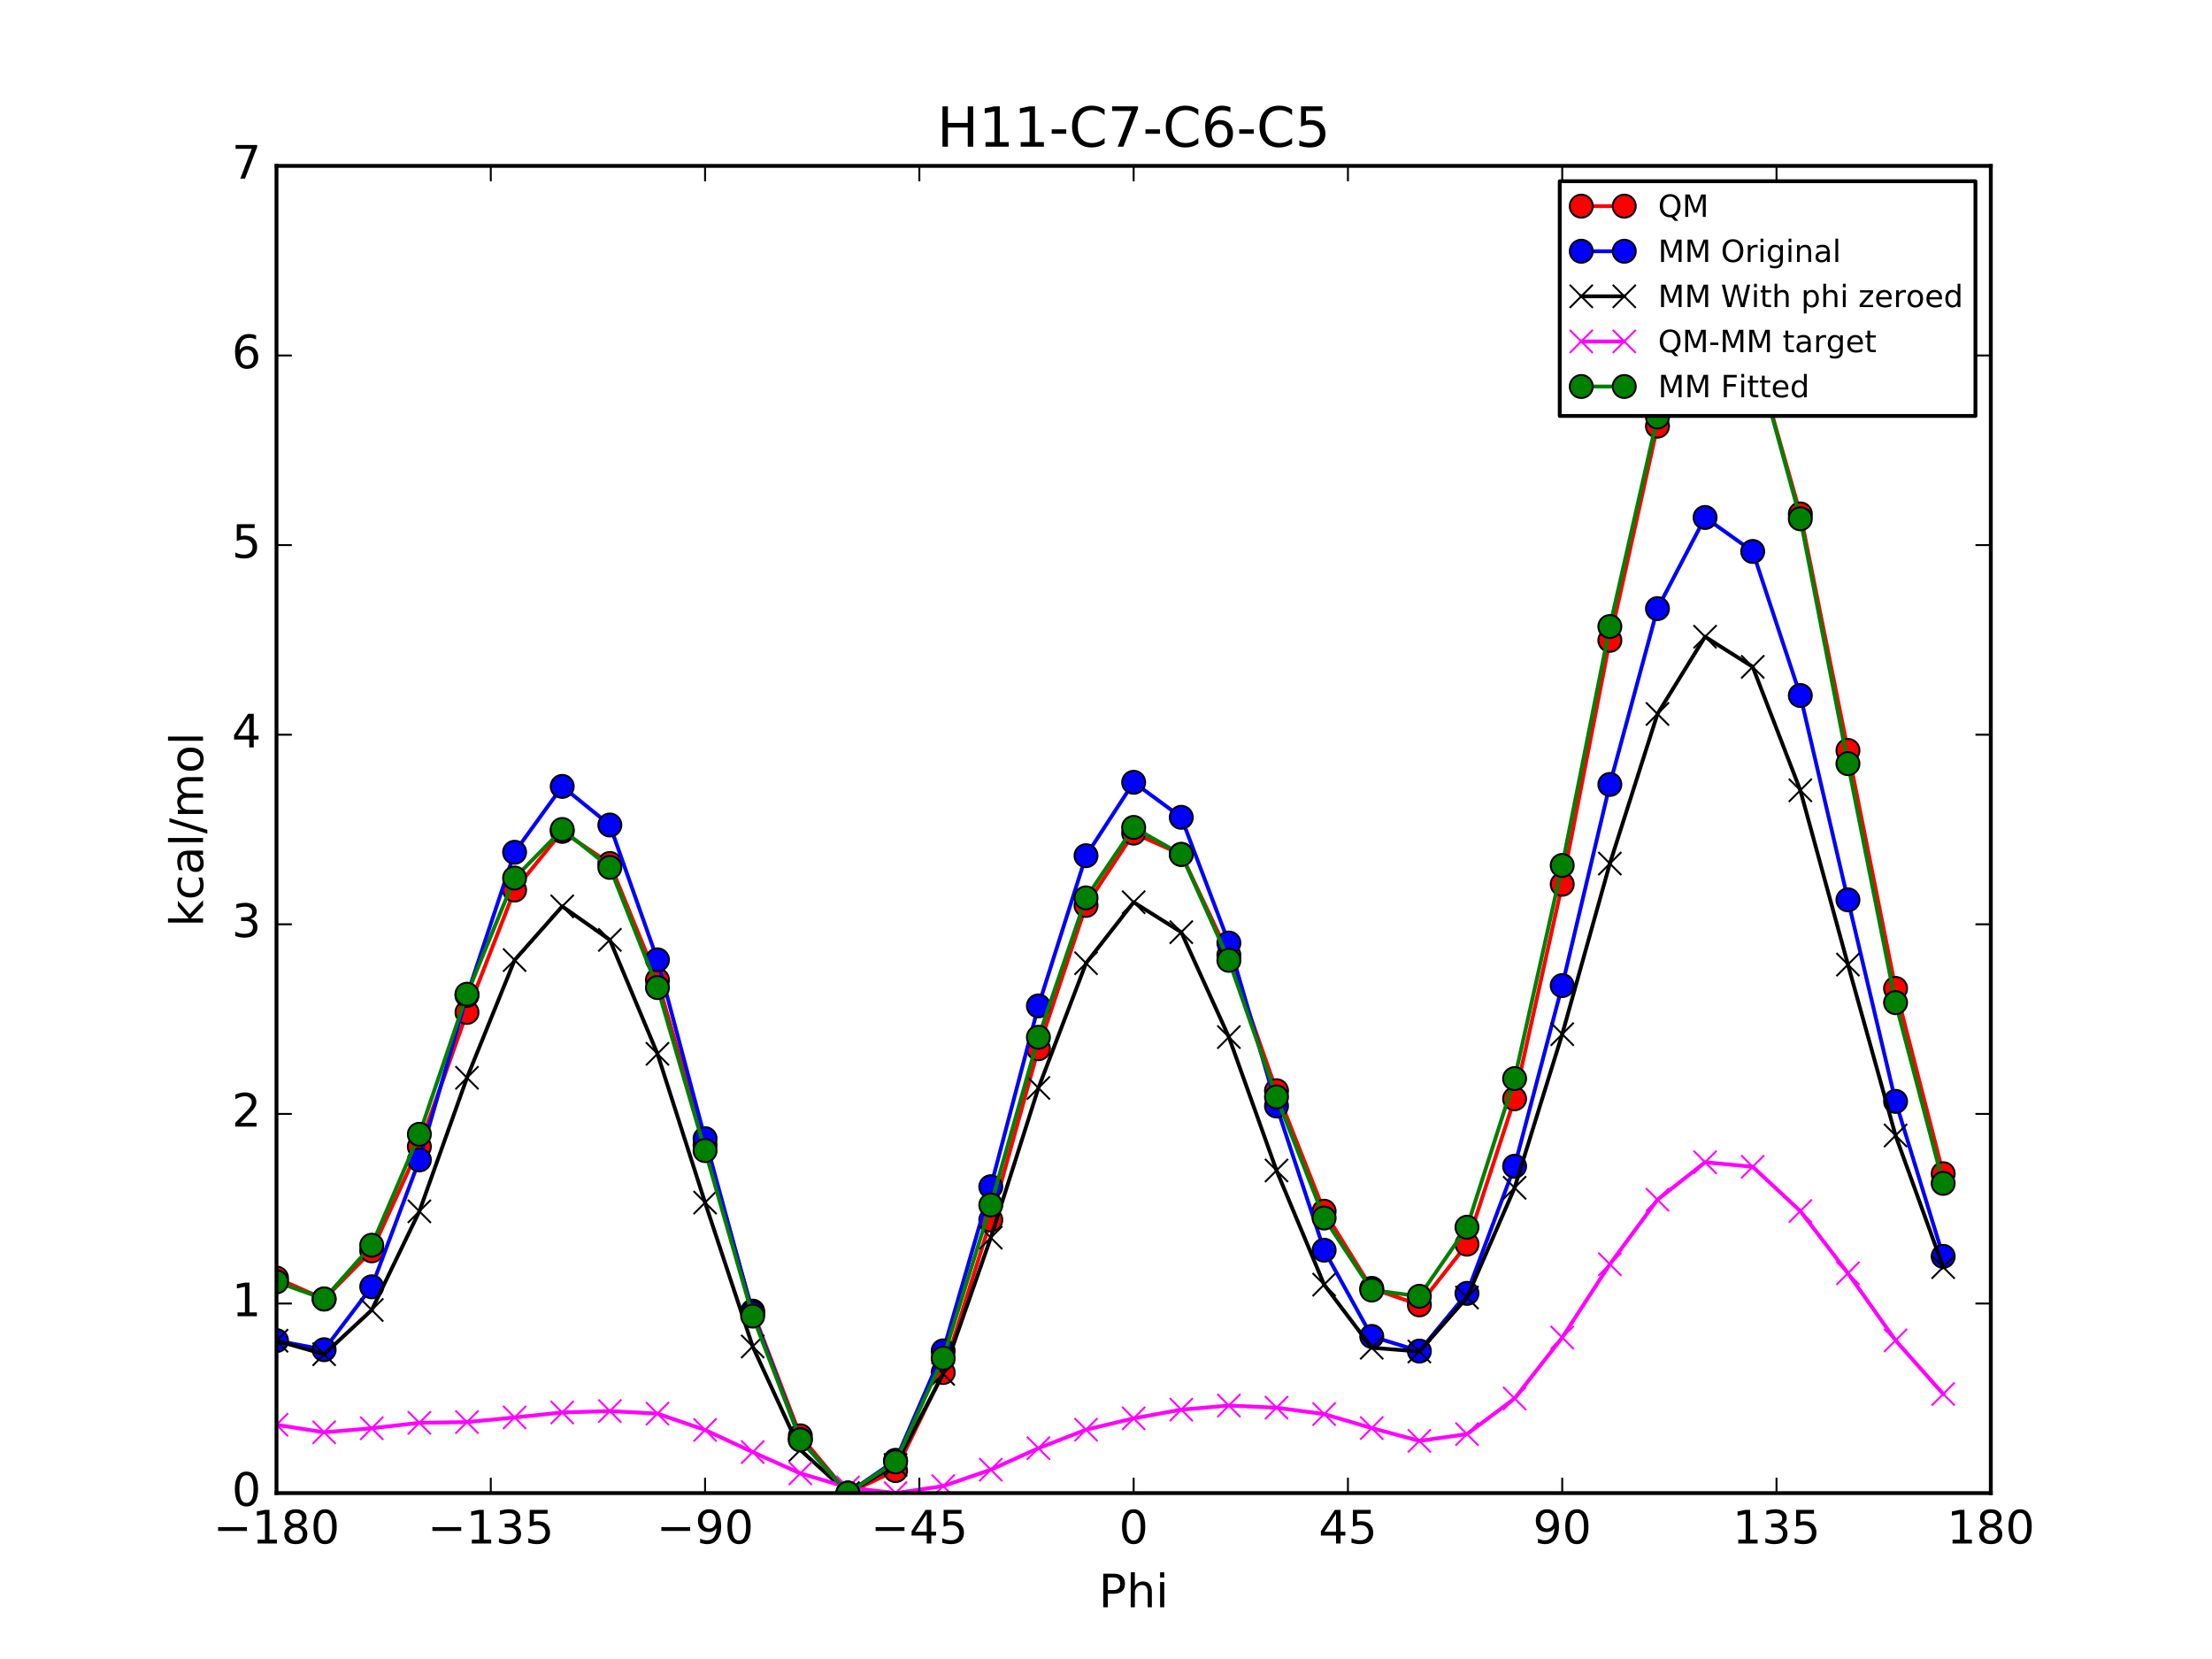 <?xml version="1.0" encoding="utf-8" standalone="no"?>
<!DOCTYPE svg PUBLIC "-//W3C//DTD SVG 1.1//EN"
  "http://www.w3.org/Graphics/SVG/1.1/DTD/svg11.dtd">
<!-- Created with matplotlib (http://matplotlib.org/) -->
<svg height="432pt" version="1.1" viewBox="0 0 576 432" width="576pt" xmlns="http://www.w3.org/2000/svg" xmlns:xlink="http://www.w3.org/1999/xlink">
 <defs>
  <style type="text/css">
*{stroke-linecap:butt;stroke-linejoin:round;stroke-miterlimit:100000;}
  </style>
 </defs>
 <g id="figure_1">
  <g id="patch_1">
   <path d="M 0 432 
L 576 432 
L 576 0 
L 0 0 
z
" style="fill:#ffffff;"/>
  </g>
  <g id="axes_1">
   <g id="patch_2">
    <path d="M 72 388.8 
L 518.4 388.8 
L 518.4 43.2 
L 72 43.2 
z
" style="fill:#ffffff;"/>
   </g>
   <g id="line2d_1">
    <path clip-path="url(#p1337c03f99)" d="M 72.001 332.802 
L 84.4 338.28 
L 96.8 325.71 
L 109.2 298.592 
L 121.6 263.629 
L 134 231.768 
L 146.4 216.493 
L 158.8 224.849 
L 171.2 255.189 
L 183.6 298.186 
L 196 341.417 
L 208.4 373.887 
L 220.8 388.8 
L 233.2 382.938 
L 245.6 357.394 
L 258 317.664 
L 270.4 273.082 
L 282.8 235.772 
L 295.201 216.946 
L 307.6 222.474 
L 320 248.726 
L 332.4 284.018 
L 344.8 315.406 
L 357.2 335.482 
L 369.6 339.785 
L 382 323.979 
L 394.4 286.121 
L 406.8 230.257 
L 419.2 166.74 
L 431.6 110.977 
L 444 81.121 
L 456.4 90.138 
L 468.8 133.825 
L 481.2 195.403 
L 493.6 257.385 
L 506 305.628 
" style="fill:none;stroke:#ff0000;stroke-linecap:square;"/>
    <defs>
     <path d="M 0 3 
C 0.796 3 1.559 2.684 2.121 2.121 
C 2.684 1.559 3 0.796 3 0 
C 3 -0.796 2.684 -1.559 2.121 -2.121 
C 1.559 -2.684 0.796 -3 0 -3 
C -0.796 -3 -1.559 -2.684 -2.121 -2.121 
C -2.684 -1.559 -3 -0.796 -3 0 
C -3 0.796 -2.684 1.559 -2.121 2.121 
C -1.559 2.684 -0.796 3 0 3 
z
" id="m362d249745" style="stroke:#000000;stroke-width:0.5;"/>
    </defs>
    <g clip-path="url(#p1337c03f99)">
     <use style="fill:#ff0000;stroke:#000000;stroke-width:0.5;" x="72.001" xlink:href="#m362d249745" y="332.802"/>
     <use style="fill:#ff0000;stroke:#000000;stroke-width:0.5;" x="84.4" xlink:href="#m362d249745" y="338.28"/>
     <use style="fill:#ff0000;stroke:#000000;stroke-width:0.5;" x="96.8" xlink:href="#m362d249745" y="325.71"/>
     <use style="fill:#ff0000;stroke:#000000;stroke-width:0.5;" x="109.2" xlink:href="#m362d249745" y="298.592"/>
     <use style="fill:#ff0000;stroke:#000000;stroke-width:0.5;" x="121.6" xlink:href="#m362d249745" y="263.629"/>
     <use style="fill:#ff0000;stroke:#000000;stroke-width:0.5;" x="134" xlink:href="#m362d249745" y="231.768"/>
     <use style="fill:#ff0000;stroke:#000000;stroke-width:0.5;" x="146.4" xlink:href="#m362d249745" y="216.493"/>
     <use style="fill:#ff0000;stroke:#000000;stroke-width:0.5;" x="158.8" xlink:href="#m362d249745" y="224.849"/>
     <use style="fill:#ff0000;stroke:#000000;stroke-width:0.5;" x="171.2" xlink:href="#m362d249745" y="255.189"/>
     <use style="fill:#ff0000;stroke:#000000;stroke-width:0.5;" x="183.6" xlink:href="#m362d249745" y="298.186"/>
     <use style="fill:#ff0000;stroke:#000000;stroke-width:0.5;" x="196" xlink:href="#m362d249745" y="341.417"/>
     <use style="fill:#ff0000;stroke:#000000;stroke-width:0.5;" x="208.4" xlink:href="#m362d249745" y="373.887"/>
     <use style="fill:#ff0000;stroke:#000000;stroke-width:0.5;" x="220.8" xlink:href="#m362d249745" y="388.8"/>
     <use style="fill:#ff0000;stroke:#000000;stroke-width:0.5;" x="233.2" xlink:href="#m362d249745" y="382.938"/>
     <use style="fill:#ff0000;stroke:#000000;stroke-width:0.5;" x="245.6" xlink:href="#m362d249745" y="357.394"/>
     <use style="fill:#ff0000;stroke:#000000;stroke-width:0.5;" x="258" xlink:href="#m362d249745" y="317.664"/>
     <use style="fill:#ff0000;stroke:#000000;stroke-width:0.5;" x="270.4" xlink:href="#m362d249745" y="273.082"/>
     <use style="fill:#ff0000;stroke:#000000;stroke-width:0.5;" x="282.8" xlink:href="#m362d249745" y="235.772"/>
     <use style="fill:#ff0000;stroke:#000000;stroke-width:0.5;" x="295.201" xlink:href="#m362d249745" y="216.946"/>
     <use style="fill:#ff0000;stroke:#000000;stroke-width:0.5;" x="307.6" xlink:href="#m362d249745" y="222.474"/>
     <use style="fill:#ff0000;stroke:#000000;stroke-width:0.5;" x="320" xlink:href="#m362d249745" y="248.726"/>
     <use style="fill:#ff0000;stroke:#000000;stroke-width:0.5;" x="332.4" xlink:href="#m362d249745" y="284.018"/>
     <use style="fill:#ff0000;stroke:#000000;stroke-width:0.5;" x="344.8" xlink:href="#m362d249745" y="315.406"/>
     <use style="fill:#ff0000;stroke:#000000;stroke-width:0.5;" x="357.2" xlink:href="#m362d249745" y="335.482"/>
     <use style="fill:#ff0000;stroke:#000000;stroke-width:0.5;" x="369.6" xlink:href="#m362d249745" y="339.785"/>
     <use style="fill:#ff0000;stroke:#000000;stroke-width:0.5;" x="382" xlink:href="#m362d249745" y="323.979"/>
     <use style="fill:#ff0000;stroke:#000000;stroke-width:0.5;" x="394.4" xlink:href="#m362d249745" y="286.121"/>
     <use style="fill:#ff0000;stroke:#000000;stroke-width:0.5;" x="406.8" xlink:href="#m362d249745" y="230.257"/>
     <use style="fill:#ff0000;stroke:#000000;stroke-width:0.5;" x="419.2" xlink:href="#m362d249745" y="166.74"/>
     <use style="fill:#ff0000;stroke:#000000;stroke-width:0.5;" x="431.6" xlink:href="#m362d249745" y="110.977"/>
     <use style="fill:#ff0000;stroke:#000000;stroke-width:0.5;" x="444" xlink:href="#m362d249745" y="81.121"/>
     <use style="fill:#ff0000;stroke:#000000;stroke-width:0.5;" x="456.4" xlink:href="#m362d249745" y="90.138"/>
     <use style="fill:#ff0000;stroke:#000000;stroke-width:0.5;" x="468.8" xlink:href="#m362d249745" y="133.825"/>
     <use style="fill:#ff0000;stroke:#000000;stroke-width:0.5;" x="481.2" xlink:href="#m362d249745" y="195.403"/>
     <use style="fill:#ff0000;stroke:#000000;stroke-width:0.5;" x="493.6" xlink:href="#m362d249745" y="257.385"/>
     <use style="fill:#ff0000;stroke:#000000;stroke-width:0.5;" x="506" xlink:href="#m362d249745" y="305.628"/>
    </g>
   </g>
   <g id="line2d_2">
    <path clip-path="url(#p1337c03f99)" d="M 72.001 349.088 
L 84.4 351.457 
L 96.8 335.077 
L 109.2 302.042 
L 121.6 259.189 
L 134 221.929 
L 146.4 204.776 
L 158.8 214.833 
L 171.2 249.938 
L 183.6 296.505 
L 196 341.907 
L 208.4 374.886 
L 220.8 388.8 
L 233.2 380.267 
L 245.6 351.761 
L 258 309.016 
L 270.4 261.932 
L 282.8 222.82 
L 295.201 203.706 
L 307.6 212.827 
L 320 245.561 
L 332.4 287.998 
L 344.8 325.546 
L 357.2 347.998 
L 369.6 351.817 
L 382 336.792 
L 394.4 303.686 
L 406.8 256.64 
L 419.2 204.271 
L 431.6 158.483 
L 444 134.747 
L 456.4 143.597 
L 468.8 181.11 
L 481.2 234.316 
L 493.6 286.799 
L 506 327.153 
" style="fill:none;stroke:#0000ff;stroke-linecap:square;"/>
    <defs>
     <path d="M 0 3 
C 0.796 3 1.559 2.684 2.121 2.121 
C 2.684 1.559 3 0.796 3 0 
C 3 -0.796 2.684 -1.559 2.121 -2.121 
C 1.559 -2.684 0.796 -3 0 -3 
C -0.796 -3 -1.559 -2.684 -2.121 -2.121 
C -2.684 -1.559 -3 -0.796 -3 0 
C -3 0.796 -2.684 1.559 -2.121 2.121 
C -1.559 2.684 -0.796 3 0 3 
z
" id="m81477ee474" style="stroke:#000000;stroke-width:0.5;"/>
    </defs>
    <g clip-path="url(#p1337c03f99)">
     <use style="fill:#0000ff;stroke:#000000;stroke-width:0.5;" x="72.001" xlink:href="#m81477ee474" y="349.088"/>
     <use style="fill:#0000ff;stroke:#000000;stroke-width:0.5;" x="84.4" xlink:href="#m81477ee474" y="351.457"/>
     <use style="fill:#0000ff;stroke:#000000;stroke-width:0.5;" x="96.8" xlink:href="#m81477ee474" y="335.077"/>
     <use style="fill:#0000ff;stroke:#000000;stroke-width:0.5;" x="109.2" xlink:href="#m81477ee474" y="302.042"/>
     <use style="fill:#0000ff;stroke:#000000;stroke-width:0.5;" x="121.6" xlink:href="#m81477ee474" y="259.189"/>
     <use style="fill:#0000ff;stroke:#000000;stroke-width:0.5;" x="134" xlink:href="#m81477ee474" y="221.929"/>
     <use style="fill:#0000ff;stroke:#000000;stroke-width:0.5;" x="146.4" xlink:href="#m81477ee474" y="204.776"/>
     <use style="fill:#0000ff;stroke:#000000;stroke-width:0.5;" x="158.8" xlink:href="#m81477ee474" y="214.833"/>
     <use style="fill:#0000ff;stroke:#000000;stroke-width:0.5;" x="171.2" xlink:href="#m81477ee474" y="249.938"/>
     <use style="fill:#0000ff;stroke:#000000;stroke-width:0.5;" x="183.6" xlink:href="#m81477ee474" y="296.505"/>
     <use style="fill:#0000ff;stroke:#000000;stroke-width:0.5;" x="196" xlink:href="#m81477ee474" y="341.907"/>
     <use style="fill:#0000ff;stroke:#000000;stroke-width:0.5;" x="208.4" xlink:href="#m81477ee474" y="374.886"/>
     <use style="fill:#0000ff;stroke:#000000;stroke-width:0.5;" x="220.8" xlink:href="#m81477ee474" y="388.8"/>
     <use style="fill:#0000ff;stroke:#000000;stroke-width:0.5;" x="233.2" xlink:href="#m81477ee474" y="380.267"/>
     <use style="fill:#0000ff;stroke:#000000;stroke-width:0.5;" x="245.6" xlink:href="#m81477ee474" y="351.761"/>
     <use style="fill:#0000ff;stroke:#000000;stroke-width:0.5;" x="258" xlink:href="#m81477ee474" y="309.016"/>
     <use style="fill:#0000ff;stroke:#000000;stroke-width:0.5;" x="270.4" xlink:href="#m81477ee474" y="261.932"/>
     <use style="fill:#0000ff;stroke:#000000;stroke-width:0.5;" x="282.8" xlink:href="#m81477ee474" y="222.82"/>
     <use style="fill:#0000ff;stroke:#000000;stroke-width:0.5;" x="295.201" xlink:href="#m81477ee474" y="203.706"/>
     <use style="fill:#0000ff;stroke:#000000;stroke-width:0.5;" x="307.6" xlink:href="#m81477ee474" y="212.827"/>
     <use style="fill:#0000ff;stroke:#000000;stroke-width:0.5;" x="320" xlink:href="#m81477ee474" y="245.561"/>
     <use style="fill:#0000ff;stroke:#000000;stroke-width:0.5;" x="332.4" xlink:href="#m81477ee474" y="287.998"/>
     <use style="fill:#0000ff;stroke:#000000;stroke-width:0.5;" x="344.8" xlink:href="#m81477ee474" y="325.546"/>
     <use style="fill:#0000ff;stroke:#000000;stroke-width:0.5;" x="357.2" xlink:href="#m81477ee474" y="347.998"/>
     <use style="fill:#0000ff;stroke:#000000;stroke-width:0.5;" x="369.6" xlink:href="#m81477ee474" y="351.817"/>
     <use style="fill:#0000ff;stroke:#000000;stroke-width:0.5;" x="382" xlink:href="#m81477ee474" y="336.792"/>
     <use style="fill:#0000ff;stroke:#000000;stroke-width:0.5;" x="394.4" xlink:href="#m81477ee474" y="303.686"/>
     <use style="fill:#0000ff;stroke:#000000;stroke-width:0.5;" x="406.8" xlink:href="#m81477ee474" y="256.64"/>
     <use style="fill:#0000ff;stroke:#000000;stroke-width:0.5;" x="419.2" xlink:href="#m81477ee474" y="204.271"/>
     <use style="fill:#0000ff;stroke:#000000;stroke-width:0.5;" x="431.6" xlink:href="#m81477ee474" y="158.483"/>
     <use style="fill:#0000ff;stroke:#000000;stroke-width:0.5;" x="444" xlink:href="#m81477ee474" y="134.747"/>
     <use style="fill:#0000ff;stroke:#000000;stroke-width:0.5;" x="456.4" xlink:href="#m81477ee474" y="143.597"/>
     <use style="fill:#0000ff;stroke:#000000;stroke-width:0.5;" x="468.8" xlink:href="#m81477ee474" y="181.11"/>
     <use style="fill:#0000ff;stroke:#000000;stroke-width:0.5;" x="481.2" xlink:href="#m81477ee474" y="234.316"/>
     <use style="fill:#0000ff;stroke:#000000;stroke-width:0.5;" x="493.6" xlink:href="#m81477ee474" y="286.799"/>
     <use style="fill:#0000ff;stroke:#000000;stroke-width:0.5;" x="506" xlink:href="#m81477ee474" y="327.153"/>
    </g>
   </g>
   <g id="line2d_3">
    <path clip-path="url(#p1337c03f99)" d="M 72.001 349.121 
L 84.4 352.642 
L 96.8 341.123 
L 109.2 315.429 
L 121.6 280.65 
L 134 250.002 
L 146.4 236.017 
L 158.8 244.742 
L 171.2 274.41 
L 183.6 313.158 
L 196 350.625 
L 208.4 377.56 
L 220.8 388.8 
L 233.2 381.469 
L 245.6 357.75 
L 258 322.292 
L 270.4 283.303 
L 282.8 250.815 
L 295.201 234.94 
L 307.6 242.737 
L 320 270.052 
L 332.4 304.789 
L 344.8 334.515 
L 357.2 350.948 
L 369.6 351.919 
L 382 337.873 
L 394.4 309.296 
L 406.8 269.297 
L 419.2 224.87 
L 431.6 185.912 
L 444 165.806 
L 456.4 173.646 
L 468.8 205.795 
L 481.2 251.18 
L 493.6 295.677 
L 506 329.964 
" style="fill:none;stroke:#000000;stroke-linecap:square;"/>
    <defs>
     <path d="M -3 3 
L 3 -3 
M -3 -3 
L 3 3 
" id="m72abedc5d2" style="stroke:#000000;stroke-width:0.5;"/>
    </defs>
    <g clip-path="url(#p1337c03f99)">
     <use style="stroke:#000000;stroke-width:0.5;" x="72.001" xlink:href="#m72abedc5d2" y="349.121"/>
     <use style="stroke:#000000;stroke-width:0.5;" x="84.4" xlink:href="#m72abedc5d2" y="352.642"/>
     <use style="stroke:#000000;stroke-width:0.5;" x="96.8" xlink:href="#m72abedc5d2" y="341.123"/>
     <use style="stroke:#000000;stroke-width:0.5;" x="109.2" xlink:href="#m72abedc5d2" y="315.429"/>
     <use style="stroke:#000000;stroke-width:0.5;" x="121.6" xlink:href="#m72abedc5d2" y="280.65"/>
     <use style="stroke:#000000;stroke-width:0.5;" x="134" xlink:href="#m72abedc5d2" y="250.002"/>
     <use style="stroke:#000000;stroke-width:0.5;" x="146.4" xlink:href="#m72abedc5d2" y="236.017"/>
     <use style="stroke:#000000;stroke-width:0.5;" x="158.8" xlink:href="#m72abedc5d2" y="244.742"/>
     <use style="stroke:#000000;stroke-width:0.5;" x="171.2" xlink:href="#m72abedc5d2" y="274.41"/>
     <use style="stroke:#000000;stroke-width:0.5;" x="183.6" xlink:href="#m72abedc5d2" y="313.158"/>
     <use style="stroke:#000000;stroke-width:0.5;" x="196" xlink:href="#m72abedc5d2" y="350.625"/>
     <use style="stroke:#000000;stroke-width:0.5;" x="208.4" xlink:href="#m72abedc5d2" y="377.56"/>
     <use style="stroke:#000000;stroke-width:0.5;" x="220.8" xlink:href="#m72abedc5d2" y="388.8"/>
     <use style="stroke:#000000;stroke-width:0.5;" x="233.2" xlink:href="#m72abedc5d2" y="381.469"/>
     <use style="stroke:#000000;stroke-width:0.5;" x="245.6" xlink:href="#m72abedc5d2" y="357.75"/>
     <use style="stroke:#000000;stroke-width:0.5;" x="258" xlink:href="#m72abedc5d2" y="322.292"/>
     <use style="stroke:#000000;stroke-width:0.5;" x="270.4" xlink:href="#m72abedc5d2" y="283.303"/>
     <use style="stroke:#000000;stroke-width:0.5;" x="282.8" xlink:href="#m72abedc5d2" y="250.815"/>
     <use style="stroke:#000000;stroke-width:0.5;" x="295.201" xlink:href="#m72abedc5d2" y="234.94"/>
     <use style="stroke:#000000;stroke-width:0.5;" x="307.6" xlink:href="#m72abedc5d2" y="242.737"/>
     <use style="stroke:#000000;stroke-width:0.5;" x="320" xlink:href="#m72abedc5d2" y="270.052"/>
     <use style="stroke:#000000;stroke-width:0.5;" x="332.4" xlink:href="#m72abedc5d2" y="304.789"/>
     <use style="stroke:#000000;stroke-width:0.5;" x="344.8" xlink:href="#m72abedc5d2" y="334.515"/>
     <use style="stroke:#000000;stroke-width:0.5;" x="357.2" xlink:href="#m72abedc5d2" y="350.948"/>
     <use style="stroke:#000000;stroke-width:0.5;" x="369.6" xlink:href="#m72abedc5d2" y="351.919"/>
     <use style="stroke:#000000;stroke-width:0.5;" x="382" xlink:href="#m72abedc5d2" y="337.873"/>
     <use style="stroke:#000000;stroke-width:0.5;" x="394.4" xlink:href="#m72abedc5d2" y="309.296"/>
     <use style="stroke:#000000;stroke-width:0.5;" x="406.8" xlink:href="#m72abedc5d2" y="269.297"/>
     <use style="stroke:#000000;stroke-width:0.5;" x="419.2" xlink:href="#m72abedc5d2" y="224.87"/>
     <use style="stroke:#000000;stroke-width:0.5;" x="431.6" xlink:href="#m72abedc5d2" y="185.912"/>
     <use style="stroke:#000000;stroke-width:0.5;" x="444" xlink:href="#m72abedc5d2" y="165.806"/>
     <use style="stroke:#000000;stroke-width:0.5;" x="456.4" xlink:href="#m72abedc5d2" y="173.646"/>
     <use style="stroke:#000000;stroke-width:0.5;" x="468.8" xlink:href="#m72abedc5d2" y="205.795"/>
     <use style="stroke:#000000;stroke-width:0.5;" x="481.2" xlink:href="#m72abedc5d2" y="251.18"/>
     <use style="stroke:#000000;stroke-width:0.5;" x="493.6" xlink:href="#m72abedc5d2" y="295.677"/>
     <use style="stroke:#000000;stroke-width:0.5;" x="506" xlink:href="#m72abedc5d2" y="329.964"/>
    </g>
   </g>
   <g id="line2d_4">
    <path clip-path="url(#p1337c03f99)" d="M 72.001 371.012 
L 84.4 372.97 
L 96.8 371.919 
L 109.2 370.494 
L 121.6 370.31 
L 134 369.097 
L 146.4 367.807 
L 158.8 367.438 
L 171.2 368.11 
L 183.6 372.359 
L 196 378.123 
L 208.4 383.659 
L 220.8 387.331 
L 233.2 388.8 
L 245.6 386.975 
L 258 382.702 
L 270.4 377.11 
L 282.8 372.288 
L 295.201 369.338 
L 307.6 367.068 
L 320 366.005 
L 332.4 366.559 
L 344.8 368.222 
L 357.2 371.865 
L 369.6 375.198 
L 382 373.437 
L 394.4 364.157 
L 406.8 348.291 
L 419.2 329.202 
L 431.6 312.397 
L 444 302.646 
L 456.4 303.824 
L 468.8 315.362 
L 481.2 331.555 
L 493.6 349.039 
L 506 362.996 
" style="fill:none;stroke:#ff00ff;stroke-linecap:square;"/>
    <defs>
     <path d="M -3 3 
L 3 -3 
M -3 -3 
L 3 3 
" id="m3a5440e07f" style="stroke:#ff00ff;stroke-width:0.5;"/>
    </defs>
    <g clip-path="url(#p1337c03f99)">
     <use style="fill:#ff00ff;stroke:#ff00ff;stroke-width:0.5;" x="72.001" xlink:href="#m3a5440e07f" y="371.012"/>
     <use style="fill:#ff00ff;stroke:#ff00ff;stroke-width:0.5;" x="84.4" xlink:href="#m3a5440e07f" y="372.97"/>
     <use style="fill:#ff00ff;stroke:#ff00ff;stroke-width:0.5;" x="96.8" xlink:href="#m3a5440e07f" y="371.919"/>
     <use style="fill:#ff00ff;stroke:#ff00ff;stroke-width:0.5;" x="109.2" xlink:href="#m3a5440e07f" y="370.494"/>
     <use style="fill:#ff00ff;stroke:#ff00ff;stroke-width:0.5;" x="121.6" xlink:href="#m3a5440e07f" y="370.31"/>
     <use style="fill:#ff00ff;stroke:#ff00ff;stroke-width:0.5;" x="134" xlink:href="#m3a5440e07f" y="369.097"/>
     <use style="fill:#ff00ff;stroke:#ff00ff;stroke-width:0.5;" x="146.4" xlink:href="#m3a5440e07f" y="367.807"/>
     <use style="fill:#ff00ff;stroke:#ff00ff;stroke-width:0.5;" x="158.8" xlink:href="#m3a5440e07f" y="367.438"/>
     <use style="fill:#ff00ff;stroke:#ff00ff;stroke-width:0.5;" x="171.2" xlink:href="#m3a5440e07f" y="368.11"/>
     <use style="fill:#ff00ff;stroke:#ff00ff;stroke-width:0.5;" x="183.6" xlink:href="#m3a5440e07f" y="372.359"/>
     <use style="fill:#ff00ff;stroke:#ff00ff;stroke-width:0.5;" x="196" xlink:href="#m3a5440e07f" y="378.123"/>
     <use style="fill:#ff00ff;stroke:#ff00ff;stroke-width:0.5;" x="208.4" xlink:href="#m3a5440e07f" y="383.659"/>
     <use style="fill:#ff00ff;stroke:#ff00ff;stroke-width:0.5;" x="220.8" xlink:href="#m3a5440e07f" y="387.331"/>
     <use style="fill:#ff00ff;stroke:#ff00ff;stroke-width:0.5;" x="233.2" xlink:href="#m3a5440e07f" y="388.8"/>
     <use style="fill:#ff00ff;stroke:#ff00ff;stroke-width:0.5;" x="245.6" xlink:href="#m3a5440e07f" y="386.975"/>
     <use style="fill:#ff00ff;stroke:#ff00ff;stroke-width:0.5;" x="258" xlink:href="#m3a5440e07f" y="382.702"/>
     <use style="fill:#ff00ff;stroke:#ff00ff;stroke-width:0.5;" x="270.4" xlink:href="#m3a5440e07f" y="377.11"/>
     <use style="fill:#ff00ff;stroke:#ff00ff;stroke-width:0.5;" x="282.8" xlink:href="#m3a5440e07f" y="372.288"/>
     <use style="fill:#ff00ff;stroke:#ff00ff;stroke-width:0.5;" x="295.201" xlink:href="#m3a5440e07f" y="369.338"/>
     <use style="fill:#ff00ff;stroke:#ff00ff;stroke-width:0.5;" x="307.6" xlink:href="#m3a5440e07f" y="367.068"/>
     <use style="fill:#ff00ff;stroke:#ff00ff;stroke-width:0.5;" x="320" xlink:href="#m3a5440e07f" y="366.005"/>
     <use style="fill:#ff00ff;stroke:#ff00ff;stroke-width:0.5;" x="332.4" xlink:href="#m3a5440e07f" y="366.559"/>
     <use style="fill:#ff00ff;stroke:#ff00ff;stroke-width:0.5;" x="344.8" xlink:href="#m3a5440e07f" y="368.222"/>
     <use style="fill:#ff00ff;stroke:#ff00ff;stroke-width:0.5;" x="357.2" xlink:href="#m3a5440e07f" y="371.865"/>
     <use style="fill:#ff00ff;stroke:#ff00ff;stroke-width:0.5;" x="369.6" xlink:href="#m3a5440e07f" y="375.198"/>
     <use style="fill:#ff00ff;stroke:#ff00ff;stroke-width:0.5;" x="382" xlink:href="#m3a5440e07f" y="373.437"/>
     <use style="fill:#ff00ff;stroke:#ff00ff;stroke-width:0.5;" x="394.4" xlink:href="#m3a5440e07f" y="364.157"/>
     <use style="fill:#ff00ff;stroke:#ff00ff;stroke-width:0.5;" x="406.8" xlink:href="#m3a5440e07f" y="348.291"/>
     <use style="fill:#ff00ff;stroke:#ff00ff;stroke-width:0.5;" x="419.2" xlink:href="#m3a5440e07f" y="329.202"/>
     <use style="fill:#ff00ff;stroke:#ff00ff;stroke-width:0.5;" x="431.6" xlink:href="#m3a5440e07f" y="312.397"/>
     <use style="fill:#ff00ff;stroke:#ff00ff;stroke-width:0.5;" x="444" xlink:href="#m3a5440e07f" y="302.646"/>
     <use style="fill:#ff00ff;stroke:#ff00ff;stroke-width:0.5;" x="456.4" xlink:href="#m3a5440e07f" y="303.824"/>
     <use style="fill:#ff00ff;stroke:#ff00ff;stroke-width:0.5;" x="468.8" xlink:href="#m3a5440e07f" y="315.362"/>
     <use style="fill:#ff00ff;stroke:#ff00ff;stroke-width:0.5;" x="481.2" xlink:href="#m3a5440e07f" y="331.555"/>
     <use style="fill:#ff00ff;stroke:#ff00ff;stroke-width:0.5;" x="493.6" xlink:href="#m3a5440e07f" y="349.039"/>
     <use style="fill:#ff00ff;stroke:#ff00ff;stroke-width:0.5;" x="506" xlink:href="#m3a5440e07f" y="362.996"/>
    </g>
   </g>
   <g id="line2d_5">
    <path clip-path="url(#p1337c03f99)" d="M 72.001 333.795 
L 84.4 338.243 
L 96.8 324.251 
L 109.2 295.361 
L 121.6 258.892 
L 134 228.64 
L 146.4 215.995 
L 158.8 225.866 
L 171.2 257.16 
L 183.6 299.609 
L 196 342.709 
L 208.4 374.925 
L 220.8 388.8 
L 233.2 380.673 
L 245.6 353.663 
L 258 313.786 
L 270.4 270.103 
L 282.8 233.801 
L 295.201 215.461 
L 307.6 222.504 
L 320 250.063 
L 332.4 285.631 
L 344.8 317.172 
L 357.2 335.927 
L 369.6 337.547 
L 382 319.568 
L 394.4 280.865 
L 406.8 225.354 
L 419.2 163.15 
L 431.6 108.587 
L 444 79.881 
L 456.4 90.016 
L 468.8 135.092 
L 481.2 198.852 
L 493.6 261.084 
L 506 308.148 
" style="fill:none;stroke:#008000;stroke-linecap:square;"/>
    <defs>
     <path d="M 0 3 
C 0.796 3 1.559 2.684 2.121 2.121 
C 2.684 1.559 3 0.796 3 0 
C 3 -0.796 2.684 -1.559 2.121 -2.121 
C 1.559 -2.684 0.796 -3 0 -3 
C -0.796 -3 -1.559 -2.684 -2.121 -2.121 
C -2.684 -1.559 -3 -0.796 -3 0 
C -3 0.796 -2.684 1.559 -2.121 2.121 
C -1.559 2.684 -0.796 3 0 3 
z
" id="m77bf431e89" style="stroke:#000000;stroke-width:0.5;"/>
    </defs>
    <g clip-path="url(#p1337c03f99)">
     <use style="fill:#008000;stroke:#000000;stroke-width:0.5;" x="72.001" xlink:href="#m77bf431e89" y="333.795"/>
     <use style="fill:#008000;stroke:#000000;stroke-width:0.5;" x="84.4" xlink:href="#m77bf431e89" y="338.243"/>
     <use style="fill:#008000;stroke:#000000;stroke-width:0.5;" x="96.8" xlink:href="#m77bf431e89" y="324.251"/>
     <use style="fill:#008000;stroke:#000000;stroke-width:0.5;" x="109.2" xlink:href="#m77bf431e89" y="295.361"/>
     <use style="fill:#008000;stroke:#000000;stroke-width:0.5;" x="121.6" xlink:href="#m77bf431e89" y="258.892"/>
     <use style="fill:#008000;stroke:#000000;stroke-width:0.5;" x="134" xlink:href="#m77bf431e89" y="228.64"/>
     <use style="fill:#008000;stroke:#000000;stroke-width:0.5;" x="146.4" xlink:href="#m77bf431e89" y="215.995"/>
     <use style="fill:#008000;stroke:#000000;stroke-width:0.5;" x="158.8" xlink:href="#m77bf431e89" y="225.866"/>
     <use style="fill:#008000;stroke:#000000;stroke-width:0.5;" x="171.2" xlink:href="#m77bf431e89" y="257.16"/>
     <use style="fill:#008000;stroke:#000000;stroke-width:0.5;" x="183.6" xlink:href="#m77bf431e89" y="299.609"/>
     <use style="fill:#008000;stroke:#000000;stroke-width:0.5;" x="196" xlink:href="#m77bf431e89" y="342.709"/>
     <use style="fill:#008000;stroke:#000000;stroke-width:0.5;" x="208.4" xlink:href="#m77bf431e89" y="374.925"/>
     <use style="fill:#008000;stroke:#000000;stroke-width:0.5;" x="220.8" xlink:href="#m77bf431e89" y="388.8"/>
     <use style="fill:#008000;stroke:#000000;stroke-width:0.5;" x="233.2" xlink:href="#m77bf431e89" y="380.673"/>
     <use style="fill:#008000;stroke:#000000;stroke-width:0.5;" x="245.6" xlink:href="#m77bf431e89" y="353.663"/>
     <use style="fill:#008000;stroke:#000000;stroke-width:0.5;" x="258" xlink:href="#m77bf431e89" y="313.786"/>
     <use style="fill:#008000;stroke:#000000;stroke-width:0.5;" x="270.4" xlink:href="#m77bf431e89" y="270.103"/>
     <use style="fill:#008000;stroke:#000000;stroke-width:0.5;" x="282.8" xlink:href="#m77bf431e89" y="233.801"/>
     <use style="fill:#008000;stroke:#000000;stroke-width:0.5;" x="295.201" xlink:href="#m77bf431e89" y="215.461"/>
     <use style="fill:#008000;stroke:#000000;stroke-width:0.5;" x="307.6" xlink:href="#m77bf431e89" y="222.504"/>
     <use style="fill:#008000;stroke:#000000;stroke-width:0.5;" x="320" xlink:href="#m77bf431e89" y="250.063"/>
     <use style="fill:#008000;stroke:#000000;stroke-width:0.5;" x="332.4" xlink:href="#m77bf431e89" y="285.631"/>
     <use style="fill:#008000;stroke:#000000;stroke-width:0.5;" x="344.8" xlink:href="#m77bf431e89" y="317.172"/>
     <use style="fill:#008000;stroke:#000000;stroke-width:0.5;" x="357.2" xlink:href="#m77bf431e89" y="335.927"/>
     <use style="fill:#008000;stroke:#000000;stroke-width:0.5;" x="369.6" xlink:href="#m77bf431e89" y="337.547"/>
     <use style="fill:#008000;stroke:#000000;stroke-width:0.5;" x="382" xlink:href="#m77bf431e89" y="319.568"/>
     <use style="fill:#008000;stroke:#000000;stroke-width:0.5;" x="394.4" xlink:href="#m77bf431e89" y="280.865"/>
     <use style="fill:#008000;stroke:#000000;stroke-width:0.5;" x="406.8" xlink:href="#m77bf431e89" y="225.354"/>
     <use style="fill:#008000;stroke:#000000;stroke-width:0.5;" x="419.2" xlink:href="#m77bf431e89" y="163.15"/>
     <use style="fill:#008000;stroke:#000000;stroke-width:0.5;" x="431.6" xlink:href="#m77bf431e89" y="108.587"/>
     <use style="fill:#008000;stroke:#000000;stroke-width:0.5;" x="444" xlink:href="#m77bf431e89" y="79.881"/>
     <use style="fill:#008000;stroke:#000000;stroke-width:0.5;" x="456.4" xlink:href="#m77bf431e89" y="90.016"/>
     <use style="fill:#008000;stroke:#000000;stroke-width:0.5;" x="468.8" xlink:href="#m77bf431e89" y="135.092"/>
     <use style="fill:#008000;stroke:#000000;stroke-width:0.5;" x="481.2" xlink:href="#m77bf431e89" y="198.852"/>
     <use style="fill:#008000;stroke:#000000;stroke-width:0.5;" x="493.6" xlink:href="#m77bf431e89" y="261.084"/>
     <use style="fill:#008000;stroke:#000000;stroke-width:0.5;" x="506" xlink:href="#m77bf431e89" y="308.148"/>
    </g>
   </g>
   <g id="patch_3">
    <path d="M 72 43.2 
L 518.4 43.2 
" style="fill:none;stroke:#000000;stroke-linecap:square;stroke-linejoin:miter;"/>
   </g>
   <g id="patch_4">
    <path d="M 72 388.8 
L 72 43.2 
" style="fill:none;stroke:#000000;stroke-linecap:square;stroke-linejoin:miter;"/>
   </g>
   <g id="patch_5">
    <path d="M 518.4 388.8 
L 518.4 43.2 
" style="fill:none;stroke:#000000;stroke-linecap:square;stroke-linejoin:miter;"/>
   </g>
   <g id="patch_6">
    <path d="M 72 388.8 
L 518.4 388.8 
" style="fill:none;stroke:#000000;stroke-linecap:square;stroke-linejoin:miter;"/>
   </g>
   <g id="matplotlib.axis_1">
    <g id="xtick_1">
     <g id="line2d_6">
      <defs>
       <path d="M 0 0 
L 0 -4 
" id="m48dd848b36" style="stroke:#000000;stroke-width:0.5;"/>
      </defs>
      <g>
       <use style="stroke:#000000;stroke-width:0.5;" x="72.0" xlink:href="#m48dd848b36" y="388.8"/>
      </g>
     </g>
     <g id="line2d_7">
      <defs>
       <path d="M 0 0 
L 0 4 
" id="md3a80fd380" style="stroke:#000000;stroke-width:0.5;"/>
      </defs>
      <g>
       <use style="stroke:#000000;stroke-width:0.5;" x="72.0" xlink:href="#md3a80fd380" y="43.2"/>
      </g>
     </g>
     <g id="text_1">
      <!-- −180 -->
      <defs>
       <path d="M 12.406 8.297 
L 28.516 8.297 
L 28.516 63.922 
L 10.984 60.406 
L 10.984 69.391 
L 28.422 72.906 
L 38.281 72.906 
L 38.281 8.297 
L 54.391 8.297 
L 54.391 0 
L 12.406 0 
z
" id="BitstreamVeraSans-Roman-31"/>
       <path d="M 31.781 34.625 
Q 24.75 34.625 20.719 30.859 
Q 16.703 27.094 16.703 20.516 
Q 16.703 13.922 20.719 10.156 
Q 24.75 6.391 31.781 6.391 
Q 38.812 6.391 42.859 10.172 
Q 46.922 13.969 46.922 20.516 
Q 46.922 27.094 42.891 30.859 
Q 38.875 34.625 31.781 34.625 
M 21.922 38.812 
Q 15.578 40.375 12.031 44.719 
Q 8.5 49.078 8.5 55.328 
Q 8.5 64.062 14.719 69.141 
Q 20.953 74.219 31.781 74.219 
Q 42.672 74.219 48.875 69.141 
Q 55.078 64.062 55.078 55.328 
Q 55.078 49.078 51.531 44.719 
Q 48 40.375 41.703 38.812 
Q 48.828 37.156 52.797 32.312 
Q 56.781 27.484 56.781 20.516 
Q 56.781 9.906 50.312 4.234 
Q 43.844 -1.422 31.781 -1.422 
Q 19.734 -1.422 13.25 4.234 
Q 6.781 9.906 6.781 20.516 
Q 6.781 27.484 10.781 32.312 
Q 14.797 37.156 21.922 38.812 
M 18.312 54.391 
Q 18.312 48.734 21.844 45.562 
Q 25.391 42.391 31.781 42.391 
Q 38.141 42.391 41.719 45.562 
Q 45.312 48.734 45.312 54.391 
Q 45.312 60.062 41.719 63.234 
Q 38.141 66.406 31.781 66.406 
Q 25.391 66.406 21.844 63.234 
Q 18.312 60.062 18.312 54.391 
" id="BitstreamVeraSans-Roman-38"/>
       <path d="M 10.594 35.5 
L 73.188 35.5 
L 73.188 27.203 
L 10.594 27.203 
z
" id="BitstreamVeraSans-Roman-2212"/>
       <path d="M 31.781 66.406 
Q 24.172 66.406 20.328 58.906 
Q 16.5 51.422 16.5 36.375 
Q 16.5 21.391 20.328 13.891 
Q 24.172 6.391 31.781 6.391 
Q 39.453 6.391 43.281 13.891 
Q 47.125 21.391 47.125 36.375 
Q 47.125 51.422 43.281 58.906 
Q 39.453 66.406 31.781 66.406 
M 31.781 74.219 
Q 44.047 74.219 50.516 64.516 
Q 56.984 54.828 56.984 36.375 
Q 56.984 17.969 50.516 8.266 
Q 44.047 -1.422 31.781 -1.422 
Q 19.531 -1.422 13.062 8.266 
Q 6.594 17.969 6.594 36.375 
Q 6.594 54.828 13.062 64.516 
Q 19.531 74.219 31.781 74.219 
" id="BitstreamVeraSans-Roman-30"/>
      </defs>
      <g transform="translate(55.52 401.918)scale(0.12 -0.12)">
       <use xlink:href="#BitstreamVeraSans-Roman-2212"/>
       <use x="83.789" xlink:href="#BitstreamVeraSans-Roman-31"/>
       <use x="147.412" xlink:href="#BitstreamVeraSans-Roman-38"/>
       <use x="211.035" xlink:href="#BitstreamVeraSans-Roman-30"/>
      </g>
     </g>
    </g>
    <g id="xtick_2">
     <g id="line2d_8">
      <g>
       <use style="stroke:#000000;stroke-width:0.5;" x="127.8" xlink:href="#m48dd848b36" y="388.8"/>
      </g>
     </g>
     <g id="line2d_9">
      <g>
       <use style="stroke:#000000;stroke-width:0.5;" x="127.8" xlink:href="#md3a80fd380" y="43.2"/>
      </g>
     </g>
     <g id="text_2">
      <!-- −135 -->
      <defs>
       <path d="M 10.797 72.906 
L 49.516 72.906 
L 49.516 64.594 
L 19.828 64.594 
L 19.828 46.734 
Q 21.969 47.469 24.109 47.828 
Q 26.266 48.188 28.422 48.188 
Q 40.625 48.188 47.75 41.5 
Q 54.891 34.812 54.891 23.391 
Q 54.891 11.625 47.562 5.094 
Q 40.234 -1.422 26.906 -1.422 
Q 22.312 -1.422 17.547 -0.641 
Q 12.797 0.141 7.719 1.703 
L 7.719 11.625 
Q 12.109 9.234 16.797 8.062 
Q 21.484 6.891 26.703 6.891 
Q 35.156 6.891 40.078 11.328 
Q 45.016 15.766 45.016 23.391 
Q 45.016 31 40.078 35.438 
Q 35.156 39.891 26.703 39.891 
Q 22.75 39.891 18.812 39.016 
Q 14.891 38.141 10.797 36.281 
z
" id="BitstreamVeraSans-Roman-35"/>
       <path d="M 40.578 39.312 
Q 47.656 37.797 51.625 33 
Q 55.609 28.219 55.609 21.188 
Q 55.609 10.406 48.188 4.484 
Q 40.766 -1.422 27.094 -1.422 
Q 22.516 -1.422 17.656 -0.516 
Q 12.797 0.391 7.625 2.203 
L 7.625 11.719 
Q 11.719 9.328 16.594 8.109 
Q 21.484 6.891 26.812 6.891 
Q 36.078 6.891 40.938 10.547 
Q 45.797 14.203 45.797 21.188 
Q 45.797 27.641 41.281 31.266 
Q 36.766 34.906 28.719 34.906 
L 20.219 34.906 
L 20.219 43.016 
L 29.109 43.016 
Q 36.375 43.016 40.234 45.922 
Q 44.094 48.828 44.094 54.297 
Q 44.094 59.906 40.109 62.906 
Q 36.141 65.922 28.719 65.922 
Q 24.656 65.922 20.016 65.031 
Q 15.375 64.156 9.812 62.312 
L 9.812 71.094 
Q 15.438 72.656 20.344 73.438 
Q 25.25 74.219 29.594 74.219 
Q 40.828 74.219 47.359 69.109 
Q 53.906 64.016 53.906 55.328 
Q 53.906 49.266 50.438 45.094 
Q 46.969 40.922 40.578 39.312 
" id="BitstreamVeraSans-Roman-33"/>
      </defs>
      <g transform="translate(111.32 401.918)scale(0.12 -0.12)">
       <use xlink:href="#BitstreamVeraSans-Roman-2212"/>
       <use x="83.789" xlink:href="#BitstreamVeraSans-Roman-31"/>
       <use x="147.412" xlink:href="#BitstreamVeraSans-Roman-33"/>
       <use x="211.035" xlink:href="#BitstreamVeraSans-Roman-35"/>
      </g>
     </g>
    </g>
    <g id="xtick_3">
     <g id="line2d_10">
      <g>
       <use style="stroke:#000000;stroke-width:0.5;" x="183.6" xlink:href="#m48dd848b36" y="388.8"/>
      </g>
     </g>
     <g id="line2d_11">
      <g>
       <use style="stroke:#000000;stroke-width:0.5;" x="183.6" xlink:href="#md3a80fd380" y="43.2"/>
      </g>
     </g>
     <g id="text_3">
      <!-- −90 -->
      <defs>
       <path d="M 10.984 1.516 
L 10.984 10.5 
Q 14.703 8.734 18.5 7.812 
Q 22.312 6.891 25.984 6.891 
Q 35.75 6.891 40.891 13.453 
Q 46.047 20.016 46.781 33.406 
Q 43.953 29.203 39.594 26.953 
Q 35.25 24.703 29.984 24.703 
Q 19.047 24.703 12.672 31.312 
Q 6.297 37.938 6.297 49.422 
Q 6.297 60.641 12.938 67.422 
Q 19.578 74.219 30.609 74.219 
Q 43.266 74.219 49.922 64.516 
Q 56.594 54.828 56.594 36.375 
Q 56.594 19.141 48.406 8.859 
Q 40.234 -1.422 26.422 -1.422 
Q 22.703 -1.422 18.891 -0.688 
Q 15.094 0.047 10.984 1.516 
M 30.609 32.422 
Q 37.25 32.422 41.125 36.953 
Q 45.016 41.5 45.016 49.422 
Q 45.016 57.281 41.125 61.844 
Q 37.25 66.406 30.609 66.406 
Q 23.969 66.406 20.094 61.844 
Q 16.219 57.281 16.219 49.422 
Q 16.219 41.5 20.094 36.953 
Q 23.969 32.422 30.609 32.422 
" id="BitstreamVeraSans-Roman-39"/>
      </defs>
      <g transform="translate(170.937 401.918)scale(0.12 -0.12)">
       <use xlink:href="#BitstreamVeraSans-Roman-2212"/>
       <use x="83.789" xlink:href="#BitstreamVeraSans-Roman-39"/>
       <use x="147.412" xlink:href="#BitstreamVeraSans-Roman-30"/>
      </g>
     </g>
    </g>
    <g id="xtick_4">
     <g id="line2d_12">
      <g>
       <use style="stroke:#000000;stroke-width:0.5;" x="239.4" xlink:href="#m48dd848b36" y="388.8"/>
      </g>
     </g>
     <g id="line2d_13">
      <g>
       <use style="stroke:#000000;stroke-width:0.5;" x="239.4" xlink:href="#md3a80fd380" y="43.2"/>
      </g>
     </g>
     <g id="text_4">
      <!-- −45 -->
      <defs>
       <path d="M 37.797 64.312 
L 12.891 25.391 
L 37.797 25.391 
z
M 35.203 72.906 
L 47.609 72.906 
L 47.609 25.391 
L 58.016 25.391 
L 58.016 17.188 
L 47.609 17.188 
L 47.609 0 
L 37.797 0 
L 37.797 17.188 
L 4.891 17.188 
L 4.891 26.703 
z
" id="BitstreamVeraSans-Roman-34"/>
      </defs>
      <g transform="translate(226.737 401.918)scale(0.12 -0.12)">
       <use xlink:href="#BitstreamVeraSans-Roman-2212"/>
       <use x="83.789" xlink:href="#BitstreamVeraSans-Roman-34"/>
       <use x="147.412" xlink:href="#BitstreamVeraSans-Roman-35"/>
      </g>
     </g>
    </g>
    <g id="xtick_5">
     <g id="line2d_14">
      <g>
       <use style="stroke:#000000;stroke-width:0.5;" x="295.2" xlink:href="#m48dd848b36" y="388.8"/>
      </g>
     </g>
     <g id="line2d_15">
      <g>
       <use style="stroke:#000000;stroke-width:0.5;" x="295.2" xlink:href="#md3a80fd380" y="43.2"/>
      </g>
     </g>
     <g id="text_5">
      <!-- 0 -->
      <g transform="translate(291.382 401.918)scale(0.12 -0.12)">
       <use xlink:href="#BitstreamVeraSans-Roman-30"/>
      </g>
     </g>
    </g>
    <g id="xtick_6">
     <g id="line2d_16">
      <g>
       <use style="stroke:#000000;stroke-width:0.5;" x="351.0" xlink:href="#m48dd848b36" y="388.8"/>
      </g>
     </g>
     <g id="line2d_17">
      <g>
       <use style="stroke:#000000;stroke-width:0.5;" x="351.0" xlink:href="#md3a80fd380" y="43.2"/>
      </g>
     </g>
     <g id="text_6">
      <!-- 45 -->
      <g transform="translate(343.365 401.918)scale(0.12 -0.12)">
       <use xlink:href="#BitstreamVeraSans-Roman-34"/>
       <use x="63.623" xlink:href="#BitstreamVeraSans-Roman-35"/>
      </g>
     </g>
    </g>
    <g id="xtick_7">
     <g id="line2d_18">
      <g>
       <use style="stroke:#000000;stroke-width:0.5;" x="406.8" xlink:href="#m48dd848b36" y="388.8"/>
      </g>
     </g>
     <g id="line2d_19">
      <g>
       <use style="stroke:#000000;stroke-width:0.5;" x="406.8" xlink:href="#md3a80fd380" y="43.2"/>
      </g>
     </g>
     <g id="text_7">
      <!-- 90 -->
      <g transform="translate(399.165 401.918)scale(0.12 -0.12)">
       <use xlink:href="#BitstreamVeraSans-Roman-39"/>
       <use x="63.623" xlink:href="#BitstreamVeraSans-Roman-30"/>
      </g>
     </g>
    </g>
    <g id="xtick_8">
     <g id="line2d_20">
      <g>
       <use style="stroke:#000000;stroke-width:0.5;" x="462.6" xlink:href="#m48dd848b36" y="388.8"/>
      </g>
     </g>
     <g id="line2d_21">
      <g>
       <use style="stroke:#000000;stroke-width:0.5;" x="462.6" xlink:href="#md3a80fd380" y="43.2"/>
      </g>
     </g>
     <g id="text_8">
      <!-- 135 -->
      <g transform="translate(451.147 401.918)scale(0.12 -0.12)">
       <use xlink:href="#BitstreamVeraSans-Roman-31"/>
       <use x="63.623" xlink:href="#BitstreamVeraSans-Roman-33"/>
       <use x="127.246" xlink:href="#BitstreamVeraSans-Roman-35"/>
      </g>
     </g>
    </g>
    <g id="xtick_9">
     <g id="line2d_22">
      <g>
       <use style="stroke:#000000;stroke-width:0.5;" x="518.4" xlink:href="#m48dd848b36" y="388.8"/>
      </g>
     </g>
     <g id="line2d_23">
      <g>
       <use style="stroke:#000000;stroke-width:0.5;" x="518.4" xlink:href="#md3a80fd380" y="43.2"/>
      </g>
     </g>
     <g id="text_9">
      <!-- 180 -->
      <g transform="translate(506.947 401.918)scale(0.12 -0.12)">
       <use xlink:href="#BitstreamVeraSans-Roman-31"/>
       <use x="63.623" xlink:href="#BitstreamVeraSans-Roman-38"/>
       <use x="127.246" xlink:href="#BitstreamVeraSans-Roman-30"/>
      </g>
     </g>
    </g>
    <g id="text_10">
     <!-- Phi -->
     <defs>
      <path d="M 9.422 54.688 
L 18.406 54.688 
L 18.406 0 
L 9.422 0 
z
M 9.422 75.984 
L 18.406 75.984 
L 18.406 64.594 
L 9.422 64.594 
z
" id="BitstreamVeraSans-Roman-69"/>
      <path d="M 19.672 64.797 
L 19.672 37.406 
L 32.078 37.406 
Q 38.969 37.406 42.719 40.969 
Q 46.484 44.531 46.484 51.125 
Q 46.484 57.672 42.719 61.234 
Q 38.969 64.797 32.078 64.797 
z
M 9.812 72.906 
L 32.078 72.906 
Q 44.344 72.906 50.609 67.359 
Q 56.891 61.812 56.891 51.125 
Q 56.891 40.328 50.609 34.812 
Q 44.344 29.297 32.078 29.297 
L 19.672 29.297 
L 19.672 0 
L 9.812 0 
z
" id="BitstreamVeraSans-Roman-50"/>
      <path d="M 54.891 33.016 
L 54.891 0 
L 45.906 0 
L 45.906 32.719 
Q 45.906 40.484 42.875 44.328 
Q 39.844 48.188 33.797 48.188 
Q 26.516 48.188 22.312 43.547 
Q 18.109 38.922 18.109 30.906 
L 18.109 0 
L 9.078 0 
L 9.078 75.984 
L 18.109 75.984 
L 18.109 46.188 
Q 21.344 51.125 25.703 53.562 
Q 30.078 56 35.797 56 
Q 45.219 56 50.047 50.172 
Q 54.891 44.344 54.891 33.016 
" id="BitstreamVeraSans-Roman-68"/>
     </defs>
     <g transform="translate(286.113 418.532)scale(0.12 -0.12)">
      <use xlink:href="#BitstreamVeraSans-Roman-50"/>
      <use x="60.303" xlink:href="#BitstreamVeraSans-Roman-68"/>
      <use x="123.682" xlink:href="#BitstreamVeraSans-Roman-69"/>
     </g>
    </g>
   </g>
   <g id="matplotlib.axis_2">
    <g id="ytick_1">
     <g id="line2d_24">
      <defs>
       <path d="M 0 0 
L 4 0 
" id="m70cc0cf803" style="stroke:#000000;stroke-width:0.5;"/>
      </defs>
      <g>
       <use style="stroke:#000000;stroke-width:0.5;" x="72.0" xlink:href="#m70cc0cf803" y="388.8"/>
      </g>
     </g>
     <g id="line2d_25">
      <defs>
       <path d="M 0 0 
L -4 0 
" id="m489b6b4f23" style="stroke:#000000;stroke-width:0.5;"/>
      </defs>
      <g>
       <use style="stroke:#000000;stroke-width:0.5;" x="518.4" xlink:href="#m489b6b4f23" y="388.8"/>
      </g>
     </g>
     <g id="text_11">
      <!-- 0 -->
      <g transform="translate(60.365 392.111)scale(0.12 -0.12)">
       <use xlink:href="#BitstreamVeraSans-Roman-30"/>
      </g>
     </g>
    </g>
    <g id="ytick_2">
     <g id="line2d_26">
      <g>
       <use style="stroke:#000000;stroke-width:0.5;" x="72.0" xlink:href="#m70cc0cf803" y="339.429"/>
      </g>
     </g>
     <g id="line2d_27">
      <g>
       <use style="stroke:#000000;stroke-width:0.5;" x="518.4" xlink:href="#m489b6b4f23" y="339.429"/>
      </g>
     </g>
     <g id="text_12">
      <!-- 1 -->
      <g transform="translate(60.365 342.74)scale(0.12 -0.12)">
       <use xlink:href="#BitstreamVeraSans-Roman-31"/>
      </g>
     </g>
    </g>
    <g id="ytick_3">
     <g id="line2d_28">
      <g>
       <use style="stroke:#000000;stroke-width:0.5;" x="72.0" xlink:href="#m70cc0cf803" y="290.057"/>
      </g>
     </g>
     <g id="line2d_29">
      <g>
       <use style="stroke:#000000;stroke-width:0.5;" x="518.4" xlink:href="#m489b6b4f23" y="290.057"/>
      </g>
     </g>
     <g id="text_13">
      <!-- 2 -->
      <defs>
       <path d="M 19.188 8.297 
L 53.609 8.297 
L 53.609 0 
L 7.328 0 
L 7.328 8.297 
Q 12.938 14.109 22.625 23.891 
Q 32.328 33.688 34.812 36.531 
Q 39.547 41.844 41.422 45.531 
Q 43.312 49.219 43.312 52.781 
Q 43.312 58.594 39.234 62.25 
Q 35.156 65.922 28.609 65.922 
Q 23.969 65.922 18.812 64.312 
Q 13.672 62.703 7.812 59.422 
L 7.812 69.391 
Q 13.766 71.781 18.938 73 
Q 24.125 74.219 28.422 74.219 
Q 39.75 74.219 46.484 68.547 
Q 53.219 62.891 53.219 53.422 
Q 53.219 48.922 51.531 44.891 
Q 49.859 40.875 45.406 35.406 
Q 44.188 33.984 37.641 27.219 
Q 31.109 20.453 19.188 8.297 
" id="BitstreamVeraSans-Roman-32"/>
      </defs>
      <g transform="translate(60.365 293.368)scale(0.12 -0.12)">
       <use xlink:href="#BitstreamVeraSans-Roman-32"/>
      </g>
     </g>
    </g>
    <g id="ytick_4">
     <g id="line2d_30">
      <g>
       <use style="stroke:#000000;stroke-width:0.5;" x="72.0" xlink:href="#m70cc0cf803" y="240.686"/>
      </g>
     </g>
     <g id="line2d_31">
      <g>
       <use style="stroke:#000000;stroke-width:0.5;" x="518.4" xlink:href="#m489b6b4f23" y="240.686"/>
      </g>
     </g>
     <g id="text_14">
      <!-- 3 -->
      <g transform="translate(60.365 243.997)scale(0.12 -0.12)">
       <use xlink:href="#BitstreamVeraSans-Roman-33"/>
      </g>
     </g>
    </g>
    <g id="ytick_5">
     <g id="line2d_32">
      <g>
       <use style="stroke:#000000;stroke-width:0.5;" x="72.0" xlink:href="#m70cc0cf803" y="191.314"/>
      </g>
     </g>
     <g id="line2d_33">
      <g>
       <use style="stroke:#000000;stroke-width:0.5;" x="518.4" xlink:href="#m489b6b4f23" y="191.314"/>
      </g>
     </g>
     <g id="text_15">
      <!-- 4 -->
      <g transform="translate(60.365 194.626)scale(0.12 -0.12)">
       <use xlink:href="#BitstreamVeraSans-Roman-34"/>
      </g>
     </g>
    </g>
    <g id="ytick_6">
     <g id="line2d_34">
      <g>
       <use style="stroke:#000000;stroke-width:0.5;" x="72.0" xlink:href="#m70cc0cf803" y="141.943"/>
      </g>
     </g>
     <g id="line2d_35">
      <g>
       <use style="stroke:#000000;stroke-width:0.5;" x="518.4" xlink:href="#m489b6b4f23" y="141.943"/>
      </g>
     </g>
     <g id="text_16">
      <!-- 5 -->
      <g transform="translate(60.365 145.254)scale(0.12 -0.12)">
       <use xlink:href="#BitstreamVeraSans-Roman-35"/>
      </g>
     </g>
    </g>
    <g id="ytick_7">
     <g id="line2d_36">
      <g>
       <use style="stroke:#000000;stroke-width:0.5;" x="72.0" xlink:href="#m70cc0cf803" y="92.571"/>
      </g>
     </g>
     <g id="line2d_37">
      <g>
       <use style="stroke:#000000;stroke-width:0.5;" x="518.4" xlink:href="#m489b6b4f23" y="92.571"/>
      </g>
     </g>
     <g id="text_17">
      <!-- 6 -->
      <defs>
       <path d="M 33.016 40.375 
Q 26.375 40.375 22.484 35.828 
Q 18.609 31.297 18.609 23.391 
Q 18.609 15.531 22.484 10.953 
Q 26.375 6.391 33.016 6.391 
Q 39.656 6.391 43.531 10.953 
Q 47.406 15.531 47.406 23.391 
Q 47.406 31.297 43.531 35.828 
Q 39.656 40.375 33.016 40.375 
M 52.594 71.297 
L 52.594 62.312 
Q 48.875 64.062 45.094 64.984 
Q 41.312 65.922 37.594 65.922 
Q 27.828 65.922 22.672 59.328 
Q 17.531 52.734 16.797 39.406 
Q 19.672 43.656 24.016 45.922 
Q 28.375 48.188 33.594 48.188 
Q 44.578 48.188 50.953 41.516 
Q 57.328 34.859 57.328 23.391 
Q 57.328 12.156 50.688 5.359 
Q 44.047 -1.422 33.016 -1.422 
Q 20.359 -1.422 13.672 8.266 
Q 6.984 17.969 6.984 36.375 
Q 6.984 53.656 15.188 63.938 
Q 23.391 74.219 37.203 74.219 
Q 40.922 74.219 44.703 73.484 
Q 48.484 72.75 52.594 71.297 
" id="BitstreamVeraSans-Roman-36"/>
      </defs>
      <g transform="translate(60.365 95.883)scale(0.12 -0.12)">
       <use xlink:href="#BitstreamVeraSans-Roman-36"/>
      </g>
     </g>
    </g>
    <g id="ytick_8">
     <g id="line2d_38">
      <g>
       <use style="stroke:#000000;stroke-width:0.5;" x="72.0" xlink:href="#m70cc0cf803" y="43.2"/>
      </g>
     </g>
     <g id="line2d_39">
      <g>
       <use style="stroke:#000000;stroke-width:0.5;" x="518.4" xlink:href="#m489b6b4f23" y="43.2"/>
      </g>
     </g>
     <g id="text_18">
      <!-- 7 -->
      <defs>
       <path d="M 8.203 72.906 
L 55.078 72.906 
L 55.078 68.703 
L 28.609 0 
L 18.312 0 
L 43.219 64.594 
L 8.203 64.594 
z
" id="BitstreamVeraSans-Roman-37"/>
      </defs>
      <g transform="translate(60.365 46.511)scale(0.12 -0.12)">
       <use xlink:href="#BitstreamVeraSans-Roman-37"/>
      </g>
     </g>
    </g>
    <g id="text_19">
     <!-- kcal/mol -->
     <defs>
      <path d="M 25.391 72.906 
L 33.688 72.906 
L 8.297 -9.281 
L 0 -9.281 
z
" id="BitstreamVeraSans-Roman-2f"/>
      <path d="M 34.281 27.484 
Q 23.391 27.484 19.188 25 
Q 14.984 22.516 14.984 16.5 
Q 14.984 11.719 18.141 8.906 
Q 21.297 6.109 26.703 6.109 
Q 34.188 6.109 38.703 11.406 
Q 43.219 16.703 43.219 25.484 
L 43.219 27.484 
z
M 52.203 31.203 
L 52.203 0 
L 43.219 0 
L 43.219 8.297 
Q 40.141 3.328 35.547 0.953 
Q 30.953 -1.422 24.312 -1.422 
Q 15.922 -1.422 10.953 3.297 
Q 6 8.016 6 15.922 
Q 6 25.141 12.172 29.828 
Q 18.359 34.516 30.609 34.516 
L 43.219 34.516 
L 43.219 35.406 
Q 43.219 41.609 39.141 45 
Q 35.062 48.391 27.688 48.391 
Q 23 48.391 18.547 47.266 
Q 14.109 46.141 10.016 43.891 
L 10.016 52.203 
Q 14.938 54.109 19.578 55.047 
Q 24.219 56 28.609 56 
Q 40.484 56 46.344 49.844 
Q 52.203 43.703 52.203 31.203 
" id="BitstreamVeraSans-Roman-61"/>
      <path d="M 9.422 75.984 
L 18.406 75.984 
L 18.406 0 
L 9.422 0 
z
" id="BitstreamVeraSans-Roman-6c"/>
      <path d="M 52 44.188 
Q 55.375 50.25 60.062 53.125 
Q 64.75 56 71.094 56 
Q 79.641 56 84.281 50.016 
Q 88.922 44.047 88.922 33.016 
L 88.922 0 
L 79.891 0 
L 79.891 32.719 
Q 79.891 40.578 77.094 44.375 
Q 74.312 48.188 68.609 48.188 
Q 61.625 48.188 57.562 43.547 
Q 53.516 38.922 53.516 30.906 
L 53.516 0 
L 44.484 0 
L 44.484 32.719 
Q 44.484 40.625 41.703 44.406 
Q 38.922 48.188 33.109 48.188 
Q 26.219 48.188 22.156 43.531 
Q 18.109 38.875 18.109 30.906 
L 18.109 0 
L 9.078 0 
L 9.078 54.688 
L 18.109 54.688 
L 18.109 46.188 
Q 21.188 51.219 25.484 53.609 
Q 29.781 56 35.688 56 
Q 41.656 56 45.828 52.969 
Q 50 49.953 52 44.188 
" id="BitstreamVeraSans-Roman-6d"/>
      <path d="M 48.781 52.594 
L 48.781 44.188 
Q 44.969 46.297 41.141 47.344 
Q 37.312 48.391 33.406 48.391 
Q 24.656 48.391 19.812 42.844 
Q 14.984 37.312 14.984 27.297 
Q 14.984 17.281 19.812 11.734 
Q 24.656 6.203 33.406 6.203 
Q 37.312 6.203 41.141 7.25 
Q 44.969 8.297 48.781 10.406 
L 48.781 2.094 
Q 45.016 0.344 40.984 -0.531 
Q 36.969 -1.422 32.422 -1.422 
Q 20.062 -1.422 12.781 6.344 
Q 5.516 14.109 5.516 27.297 
Q 5.516 40.672 12.859 48.328 
Q 20.219 56 33.016 56 
Q 37.156 56 41.109 55.141 
Q 45.062 54.297 48.781 52.594 
" id="BitstreamVeraSans-Roman-63"/>
      <path d="M 9.078 75.984 
L 18.109 75.984 
L 18.109 31.109 
L 44.922 54.688 
L 56.391 54.688 
L 27.391 29.109 
L 57.625 0 
L 45.906 0 
L 18.109 26.703 
L 18.109 0 
L 9.078 0 
z
" id="BitstreamVeraSans-Roman-6b"/>
      <path d="M 30.609 48.391 
Q 23.391 48.391 19.188 42.75 
Q 14.984 37.109 14.984 27.297 
Q 14.984 17.484 19.156 11.844 
Q 23.344 6.203 30.609 6.203 
Q 37.797 6.203 41.984 11.859 
Q 46.188 17.531 46.188 27.297 
Q 46.188 37.016 41.984 42.703 
Q 37.797 48.391 30.609 48.391 
M 30.609 56 
Q 42.328 56 49.016 48.375 
Q 55.719 40.766 55.719 27.297 
Q 55.719 13.875 49.016 6.219 
Q 42.328 -1.422 30.609 -1.422 
Q 18.844 -1.422 12.172 6.219 
Q 5.516 13.875 5.516 27.297 
Q 5.516 40.766 12.172 48.375 
Q 18.844 56 30.609 56 
" id="BitstreamVeraSans-Roman-6f"/>
     </defs>
     <g transform="translate(52.869 241.321)rotate(-90.0)scale(0.12 -0.12)">
      <use xlink:href="#BitstreamVeraSans-Roman-6b"/>
      <use x="57.91" xlink:href="#BitstreamVeraSans-Roman-63"/>
      <use x="112.891" xlink:href="#BitstreamVeraSans-Roman-61"/>
      <use x="174.17" xlink:href="#BitstreamVeraSans-Roman-6c"/>
      <use x="201.953" xlink:href="#BitstreamVeraSans-Roman-2f"/>
      <use x="235.645" xlink:href="#BitstreamVeraSans-Roman-6d"/>
      <use x="333.057" xlink:href="#BitstreamVeraSans-Roman-6f"/>
      <use x="394.238" xlink:href="#BitstreamVeraSans-Roman-6c"/>
     </g>
    </g>
   </g>
   <g id="text_20">
    <!-- H11-C7-C6-C5 -->
    <defs>
     <path d="M 4.891 31.391 
L 31.203 31.391 
L 31.203 23.391 
L 4.891 23.391 
z
" id="BitstreamVeraSans-Roman-2d"/>
     <path d="M 64.406 67.281 
L 64.406 56.891 
Q 59.422 61.531 53.781 63.812 
Q 48.141 66.109 41.797 66.109 
Q 29.297 66.109 22.656 58.469 
Q 16.016 50.828 16.016 36.375 
Q 16.016 21.969 22.656 14.328 
Q 29.297 6.688 41.797 6.688 
Q 48.141 6.688 53.781 8.984 
Q 59.422 11.281 64.406 15.922 
L 64.406 5.609 
Q 59.234 2.094 53.438 0.328 
Q 47.656 -1.422 41.219 -1.422 
Q 24.656 -1.422 15.125 8.703 
Q 5.609 18.844 5.609 36.375 
Q 5.609 53.953 15.125 64.078 
Q 24.656 74.219 41.219 74.219 
Q 47.75 74.219 53.531 72.484 
Q 59.328 70.75 64.406 67.281 
" id="BitstreamVeraSans-Roman-43"/>
     <path d="M 9.812 72.906 
L 19.672 72.906 
L 19.672 43.016 
L 55.516 43.016 
L 55.516 72.906 
L 65.375 72.906 
L 65.375 0 
L 55.516 0 
L 55.516 34.719 
L 19.672 34.719 
L 19.672 0 
L 9.812 0 
z
" id="BitstreamVeraSans-Roman-48"/>
    </defs>
    <g transform="translate(244.005 38.2)scale(0.144 -0.144)">
     <use xlink:href="#BitstreamVeraSans-Roman-48"/>
     <use x="75.195" xlink:href="#BitstreamVeraSans-Roman-31"/>
     <use x="138.818" xlink:href="#BitstreamVeraSans-Roman-31"/>
     <use x="202.441" xlink:href="#BitstreamVeraSans-Roman-2d"/>
     <use x="238.525" xlink:href="#BitstreamVeraSans-Roman-43"/>
     <use x="308.35" xlink:href="#BitstreamVeraSans-Roman-37"/>
     <use x="371.973" xlink:href="#BitstreamVeraSans-Roman-2d"/>
     <use x="408.057" xlink:href="#BitstreamVeraSans-Roman-43"/>
     <use x="477.881" xlink:href="#BitstreamVeraSans-Roman-36"/>
     <use x="541.504" xlink:href="#BitstreamVeraSans-Roman-2d"/>
     <use x="577.588" xlink:href="#BitstreamVeraSans-Roman-43"/>
     <use x="647.412" xlink:href="#BitstreamVeraSans-Roman-35"/>
    </g>
   </g>
   <g id="legend_1">
    <g id="patch_7">
     <path d="M 406.156 108.312 
L 514.4 108.312 
L 514.4 47.2 
L 406.156 47.2 
z
" style="fill:#ffffff;stroke:#000000;stroke-linejoin:miter;"/>
    </g>
    <g id="line2d_40">
     <path d="M 411.756 53.679 
L 422.956 53.679 
" style="fill:none;stroke:#ff0000;stroke-linecap:square;"/>
    </g>
    <g id="line2d_41">
     <g>
      <use style="fill:#ff0000;stroke:#000000;stroke-width:0.5;" x="411.756" xlink:href="#m362d249745" y="53.679"/>
      <use style="fill:#ff0000;stroke:#000000;stroke-width:0.5;" x="422.956" xlink:href="#m362d249745" y="53.679"/>
     </g>
    </g>
    <g id="text_21">
     <!-- QM -->
     <defs>
      <path d="M 9.812 72.906 
L 24.516 72.906 
L 43.109 23.297 
L 61.812 72.906 
L 76.516 72.906 
L 76.516 0 
L 66.891 0 
L 66.891 64.016 
L 48.094 14.016 
L 38.188 14.016 
L 19.391 64.016 
L 19.391 0 
L 9.812 0 
z
" id="BitstreamVeraSans-Roman-4d"/>
      <path d="M 39.406 66.219 
Q 28.656 66.219 22.328 58.203 
Q 16.016 50.203 16.016 36.375 
Q 16.016 22.609 22.328 14.594 
Q 28.656 6.594 39.406 6.594 
Q 50.141 6.594 56.422 14.594 
Q 62.703 22.609 62.703 36.375 
Q 62.703 50.203 56.422 58.203 
Q 50.141 66.219 39.406 66.219 
M 53.219 1.312 
L 66.219 -12.891 
L 54.297 -12.891 
L 43.5 -1.219 
Q 41.891 -1.312 41.031 -1.359 
Q 40.188 -1.422 39.406 -1.422 
Q 24.031 -1.422 14.812 8.859 
Q 5.609 19.141 5.609 36.375 
Q 5.609 53.656 14.812 63.938 
Q 24.031 74.219 39.406 74.219 
Q 54.734 74.219 63.906 63.938 
Q 73.094 53.656 73.094 36.375 
Q 73.094 23.688 67.984 14.641 
Q 62.891 5.609 53.219 1.312 
" id="BitstreamVeraSans-Roman-51"/>
     </defs>
     <g transform="translate(431.756 56.479)scale(0.08 -0.08)">
      <use xlink:href="#BitstreamVeraSans-Roman-51"/>
      <use x="78.711" xlink:href="#BitstreamVeraSans-Roman-4d"/>
     </g>
    </g>
    <g id="line2d_42">
     <path d="M 411.756 65.421 
L 422.956 65.421 
" style="fill:none;stroke:#0000ff;stroke-linecap:square;"/>
    </g>
    <g id="line2d_43">
     <g>
      <use style="fill:#0000ff;stroke:#000000;stroke-width:0.5;" x="411.756" xlink:href="#m81477ee474" y="65.421"/>
      <use style="fill:#0000ff;stroke:#000000;stroke-width:0.5;" x="422.956" xlink:href="#m81477ee474" y="65.421"/>
     </g>
    </g>
    <g id="text_22">
     <!-- MM Original -->
     <defs>
      <path d="M 41.109 46.297 
Q 39.594 47.172 37.812 47.578 
Q 36.031 48 33.891 48 
Q 26.266 48 22.188 43.047 
Q 18.109 38.094 18.109 28.812 
L 18.109 0 
L 9.078 0 
L 9.078 54.688 
L 18.109 54.688 
L 18.109 46.188 
Q 20.953 51.172 25.484 53.578 
Q 30.031 56 36.531 56 
Q 37.453 56 38.578 55.875 
Q 39.703 55.766 41.062 55.516 
z
" id="BitstreamVeraSans-Roman-72"/>
      <path d="M 54.891 33.016 
L 54.891 0 
L 45.906 0 
L 45.906 32.719 
Q 45.906 40.484 42.875 44.328 
Q 39.844 48.188 33.797 48.188 
Q 26.516 48.188 22.312 43.547 
Q 18.109 38.922 18.109 30.906 
L 18.109 0 
L 9.078 0 
L 9.078 54.688 
L 18.109 54.688 
L 18.109 46.188 
Q 21.344 51.125 25.703 53.562 
Q 30.078 56 35.797 56 
Q 45.219 56 50.047 50.172 
Q 54.891 44.344 54.891 33.016 
" id="BitstreamVeraSans-Roman-6e"/>
      <path id="BitstreamVeraSans-Roman-20"/>
      <path d="M 39.406 66.219 
Q 28.656 66.219 22.328 58.203 
Q 16.016 50.203 16.016 36.375 
Q 16.016 22.609 22.328 14.594 
Q 28.656 6.594 39.406 6.594 
Q 50.141 6.594 56.422 14.594 
Q 62.703 22.609 62.703 36.375 
Q 62.703 50.203 56.422 58.203 
Q 50.141 66.219 39.406 66.219 
M 39.406 74.219 
Q 54.734 74.219 63.906 63.938 
Q 73.094 53.656 73.094 36.375 
Q 73.094 19.141 63.906 8.859 
Q 54.734 -1.422 39.406 -1.422 
Q 24.031 -1.422 14.812 8.828 
Q 5.609 19.094 5.609 36.375 
Q 5.609 53.656 14.812 63.938 
Q 24.031 74.219 39.406 74.219 
" id="BitstreamVeraSans-Roman-4f"/>
      <path d="M 45.406 27.984 
Q 45.406 37.75 41.375 43.109 
Q 37.359 48.484 30.078 48.484 
Q 22.859 48.484 18.828 43.109 
Q 14.797 37.75 14.797 27.984 
Q 14.797 18.266 18.828 12.891 
Q 22.859 7.516 30.078 7.516 
Q 37.359 7.516 41.375 12.891 
Q 45.406 18.266 45.406 27.984 
M 54.391 6.781 
Q 54.391 -7.172 48.188 -13.984 
Q 42 -20.797 29.203 -20.797 
Q 24.469 -20.797 20.266 -20.094 
Q 16.062 -19.391 12.109 -17.922 
L 12.109 -9.188 
Q 16.062 -11.328 19.922 -12.344 
Q 23.781 -13.375 27.781 -13.375 
Q 36.625 -13.375 41.016 -8.766 
Q 45.406 -4.156 45.406 5.172 
L 45.406 9.625 
Q 42.625 4.781 38.281 2.391 
Q 33.938 0 27.875 0 
Q 17.828 0 11.672 7.656 
Q 5.516 15.328 5.516 27.984 
Q 5.516 40.672 11.672 48.328 
Q 17.828 56 27.875 56 
Q 33.938 56 38.281 53.609 
Q 42.625 51.219 45.406 46.391 
L 45.406 54.688 
L 54.391 54.688 
z
" id="BitstreamVeraSans-Roman-67"/>
     </defs>
     <g transform="translate(431.756 68.221)scale(0.08 -0.08)">
      <use xlink:href="#BitstreamVeraSans-Roman-4d"/>
      <use x="86.279" xlink:href="#BitstreamVeraSans-Roman-4d"/>
      <use x="172.559" xlink:href="#BitstreamVeraSans-Roman-20"/>
      <use x="204.346" xlink:href="#BitstreamVeraSans-Roman-4f"/>
      <use x="283.057" xlink:href="#BitstreamVeraSans-Roman-72"/>
      <use x="324.17" xlink:href="#BitstreamVeraSans-Roman-69"/>
      <use x="351.953" xlink:href="#BitstreamVeraSans-Roman-67"/>
      <use x="415.43" xlink:href="#BitstreamVeraSans-Roman-69"/>
      <use x="443.213" xlink:href="#BitstreamVeraSans-Roman-6e"/>
      <use x="506.592" xlink:href="#BitstreamVeraSans-Roman-61"/>
      <use x="567.871" xlink:href="#BitstreamVeraSans-Roman-6c"/>
     </g>
    </g>
    <g id="line2d_44">
     <path d="M 411.756 77.164 
L 422.956 77.164 
" style="fill:none;stroke:#000000;stroke-linecap:square;"/>
    </g>
    <g id="line2d_45">
     <g>
      <use style="stroke:#000000;stroke-width:0.5;" x="411.756" xlink:href="#m72abedc5d2" y="77.164"/>
      <use style="stroke:#000000;stroke-width:0.5;" x="422.956" xlink:href="#m72abedc5d2" y="77.164"/>
     </g>
    </g>
    <g id="text_23">
     <!-- MM With phi zeroed -->
     <defs>
      <path d="M 18.312 70.219 
L 18.312 54.688 
L 36.812 54.688 
L 36.812 47.703 
L 18.312 47.703 
L 18.312 18.016 
Q 18.312 11.328 20.141 9.422 
Q 21.969 7.516 27.594 7.516 
L 36.812 7.516 
L 36.812 0 
L 27.594 0 
Q 17.188 0 13.234 3.875 
Q 9.281 7.766 9.281 18.016 
L 9.281 47.703 
L 2.688 47.703 
L 2.688 54.688 
L 9.281 54.688 
L 9.281 70.219 
z
" id="BitstreamVeraSans-Roman-74"/>
      <path d="M 56.203 29.594 
L 56.203 25.203 
L 14.891 25.203 
Q 15.484 15.922 20.484 11.062 
Q 25.484 6.203 34.422 6.203 
Q 39.594 6.203 44.453 7.469 
Q 49.312 8.734 54.109 11.281 
L 54.109 2.781 
Q 49.266 0.734 44.188 -0.344 
Q 39.109 -1.422 33.891 -1.422 
Q 20.797 -1.422 13.156 6.188 
Q 5.516 13.812 5.516 26.812 
Q 5.516 40.234 12.766 48.109 
Q 20.016 56 32.328 56 
Q 43.359 56 49.781 48.891 
Q 56.203 41.797 56.203 29.594 
M 47.219 32.234 
Q 47.125 39.594 43.094 43.984 
Q 39.062 48.391 32.422 48.391 
Q 24.906 48.391 20.391 44.141 
Q 15.875 39.891 15.188 32.172 
z
" id="BitstreamVeraSans-Roman-65"/>
      <path d="M 3.328 72.906 
L 13.281 72.906 
L 28.609 11.281 
L 43.891 72.906 
L 54.984 72.906 
L 70.312 11.281 
L 85.594 72.906 
L 95.609 72.906 
L 77.297 0 
L 64.891 0 
L 49.516 63.281 
L 33.984 0 
L 21.578 0 
z
" id="BitstreamVeraSans-Roman-57"/>
      <path d="M 45.406 46.391 
L 45.406 75.984 
L 54.391 75.984 
L 54.391 0 
L 45.406 0 
L 45.406 8.203 
Q 42.578 3.328 38.25 0.953 
Q 33.938 -1.422 27.875 -1.422 
Q 17.969 -1.422 11.734 6.484 
Q 5.516 14.406 5.516 27.297 
Q 5.516 40.188 11.734 48.094 
Q 17.969 56 27.875 56 
Q 33.938 56 38.25 53.625 
Q 42.578 51.266 45.406 46.391 
M 14.797 27.297 
Q 14.797 17.391 18.875 11.75 
Q 22.953 6.109 30.078 6.109 
Q 37.203 6.109 41.297 11.75 
Q 45.406 17.391 45.406 27.297 
Q 45.406 37.203 41.297 42.844 
Q 37.203 48.484 30.078 48.484 
Q 22.953 48.484 18.875 42.844 
Q 14.797 37.203 14.797 27.297 
" id="BitstreamVeraSans-Roman-64"/>
      <path d="M 18.109 8.203 
L 18.109 -20.797 
L 9.078 -20.797 
L 9.078 54.688 
L 18.109 54.688 
L 18.109 46.391 
Q 20.953 51.266 25.266 53.625 
Q 29.594 56 35.594 56 
Q 45.562 56 51.781 48.094 
Q 58.016 40.188 58.016 27.297 
Q 58.016 14.406 51.781 6.484 
Q 45.562 -1.422 35.594 -1.422 
Q 29.594 -1.422 25.266 0.953 
Q 20.953 3.328 18.109 8.203 
M 48.688 27.297 
Q 48.688 37.203 44.609 42.844 
Q 40.531 48.484 33.406 48.484 
Q 26.266 48.484 22.188 42.844 
Q 18.109 37.203 18.109 27.297 
Q 18.109 17.391 22.188 11.75 
Q 26.266 6.109 33.406 6.109 
Q 40.531 6.109 44.609 11.75 
Q 48.688 17.391 48.688 27.297 
" id="BitstreamVeraSans-Roman-70"/>
      <path d="M 5.516 54.688 
L 48.188 54.688 
L 48.188 46.484 
L 14.406 7.172 
L 48.188 7.172 
L 48.188 0 
L 4.297 0 
L 4.297 8.203 
L 38.094 47.516 
L 5.516 47.516 
z
" id="BitstreamVeraSans-Roman-7a"/>
     </defs>
     <g transform="translate(431.756 79.964)scale(0.08 -0.08)">
      <use xlink:href="#BitstreamVeraSans-Roman-4d"/>
      <use x="86.279" xlink:href="#BitstreamVeraSans-Roman-4d"/>
      <use x="172.559" xlink:href="#BitstreamVeraSans-Roman-20"/>
      <use x="204.346" xlink:href="#BitstreamVeraSans-Roman-57"/>
      <use x="303.191" xlink:href="#BitstreamVeraSans-Roman-69"/>
      <use x="330.975" xlink:href="#BitstreamVeraSans-Roman-74"/>
      <use x="370.184" xlink:href="#BitstreamVeraSans-Roman-68"/>
      <use x="433.562" xlink:href="#BitstreamVeraSans-Roman-20"/>
      <use x="465.35" xlink:href="#BitstreamVeraSans-Roman-70"/>
      <use x="528.826" xlink:href="#BitstreamVeraSans-Roman-68"/>
      <use x="592.205" xlink:href="#BitstreamVeraSans-Roman-69"/>
      <use x="619.988" xlink:href="#BitstreamVeraSans-Roman-20"/>
      <use x="651.775" xlink:href="#BitstreamVeraSans-Roman-7a"/>
      <use x="704.266" xlink:href="#BitstreamVeraSans-Roman-65"/>
      <use x="765.789" xlink:href="#BitstreamVeraSans-Roman-72"/>
      <use x="806.871" xlink:href="#BitstreamVeraSans-Roman-6f"/>
      <use x="868.053" xlink:href="#BitstreamVeraSans-Roman-65"/>
      <use x="929.576" xlink:href="#BitstreamVeraSans-Roman-64"/>
     </g>
    </g>
    <g id="line2d_46">
     <path d="M 411.756 88.906 
L 422.956 88.906 
" style="fill:none;stroke:#ff00ff;stroke-linecap:square;"/>
    </g>
    <g id="line2d_47">
     <g>
      <use style="fill:#ff00ff;stroke:#ff00ff;stroke-width:0.5;" x="411.756" xlink:href="#m3a5440e07f" y="88.906"/>
      <use style="fill:#ff00ff;stroke:#ff00ff;stroke-width:0.5;" x="422.956" xlink:href="#m3a5440e07f" y="88.906"/>
     </g>
    </g>
    <g id="text_24">
     <!-- QM-MM target -->
     <g transform="translate(431.756 91.706)scale(0.08 -0.08)">
      <use xlink:href="#BitstreamVeraSans-Roman-51"/>
      <use x="78.711" xlink:href="#BitstreamVeraSans-Roman-4d"/>
      <use x="164.99" xlink:href="#BitstreamVeraSans-Roman-2d"/>
      <use x="201.074" xlink:href="#BitstreamVeraSans-Roman-4d"/>
      <use x="287.354" xlink:href="#BitstreamVeraSans-Roman-4d"/>
      <use x="373.633" xlink:href="#BitstreamVeraSans-Roman-20"/>
      <use x="405.42" xlink:href="#BitstreamVeraSans-Roman-74"/>
      <use x="444.629" xlink:href="#BitstreamVeraSans-Roman-61"/>
      <use x="505.908" xlink:href="#BitstreamVeraSans-Roman-72"/>
      <use x="547.006" xlink:href="#BitstreamVeraSans-Roman-67"/>
      <use x="610.482" xlink:href="#BitstreamVeraSans-Roman-65"/>
      <use x="672.006" xlink:href="#BitstreamVeraSans-Roman-74"/>
     </g>
    </g>
    <g id="line2d_48">
     <path d="M 411.756 100.649 
L 422.956 100.649 
" style="fill:none;stroke:#008000;stroke-linecap:square;"/>
    </g>
    <g id="line2d_49">
     <g>
      <use style="fill:#008000;stroke:#000000;stroke-width:0.5;" x="411.756" xlink:href="#m77bf431e89" y="100.649"/>
      <use style="fill:#008000;stroke:#000000;stroke-width:0.5;" x="422.956" xlink:href="#m77bf431e89" y="100.649"/>
     </g>
    </g>
    <g id="text_25">
     <!-- MM Fitted -->
     <defs>
      <path d="M 9.812 72.906 
L 51.703 72.906 
L 51.703 64.594 
L 19.672 64.594 
L 19.672 43.109 
L 48.578 43.109 
L 48.578 34.812 
L 19.672 34.812 
L 19.672 0 
L 9.812 0 
z
" id="BitstreamVeraSans-Roman-46"/>
     </defs>
     <g transform="translate(431.756 103.449)scale(0.08 -0.08)">
      <use xlink:href="#BitstreamVeraSans-Roman-4d"/>
      <use x="86.279" xlink:href="#BitstreamVeraSans-Roman-4d"/>
      <use x="172.559" xlink:href="#BitstreamVeraSans-Roman-20"/>
      <use x="204.346" xlink:href="#BitstreamVeraSans-Roman-46"/>
      <use x="261.756" xlink:href="#BitstreamVeraSans-Roman-69"/>
      <use x="289.539" xlink:href="#BitstreamVeraSans-Roman-74"/>
      <use x="328.748" xlink:href="#BitstreamVeraSans-Roman-74"/>
      <use x="367.957" xlink:href="#BitstreamVeraSans-Roman-65"/>
      <use x="429.48" xlink:href="#BitstreamVeraSans-Roman-64"/>
     </g>
    </g>
   </g>
  </g>
 </g>
 <defs>
  <clipPath id="p1337c03f99">
   <rect height="345.6" width="446.4" x="72.0" y="43.2"/>
  </clipPath>
 </defs>
</svg>
